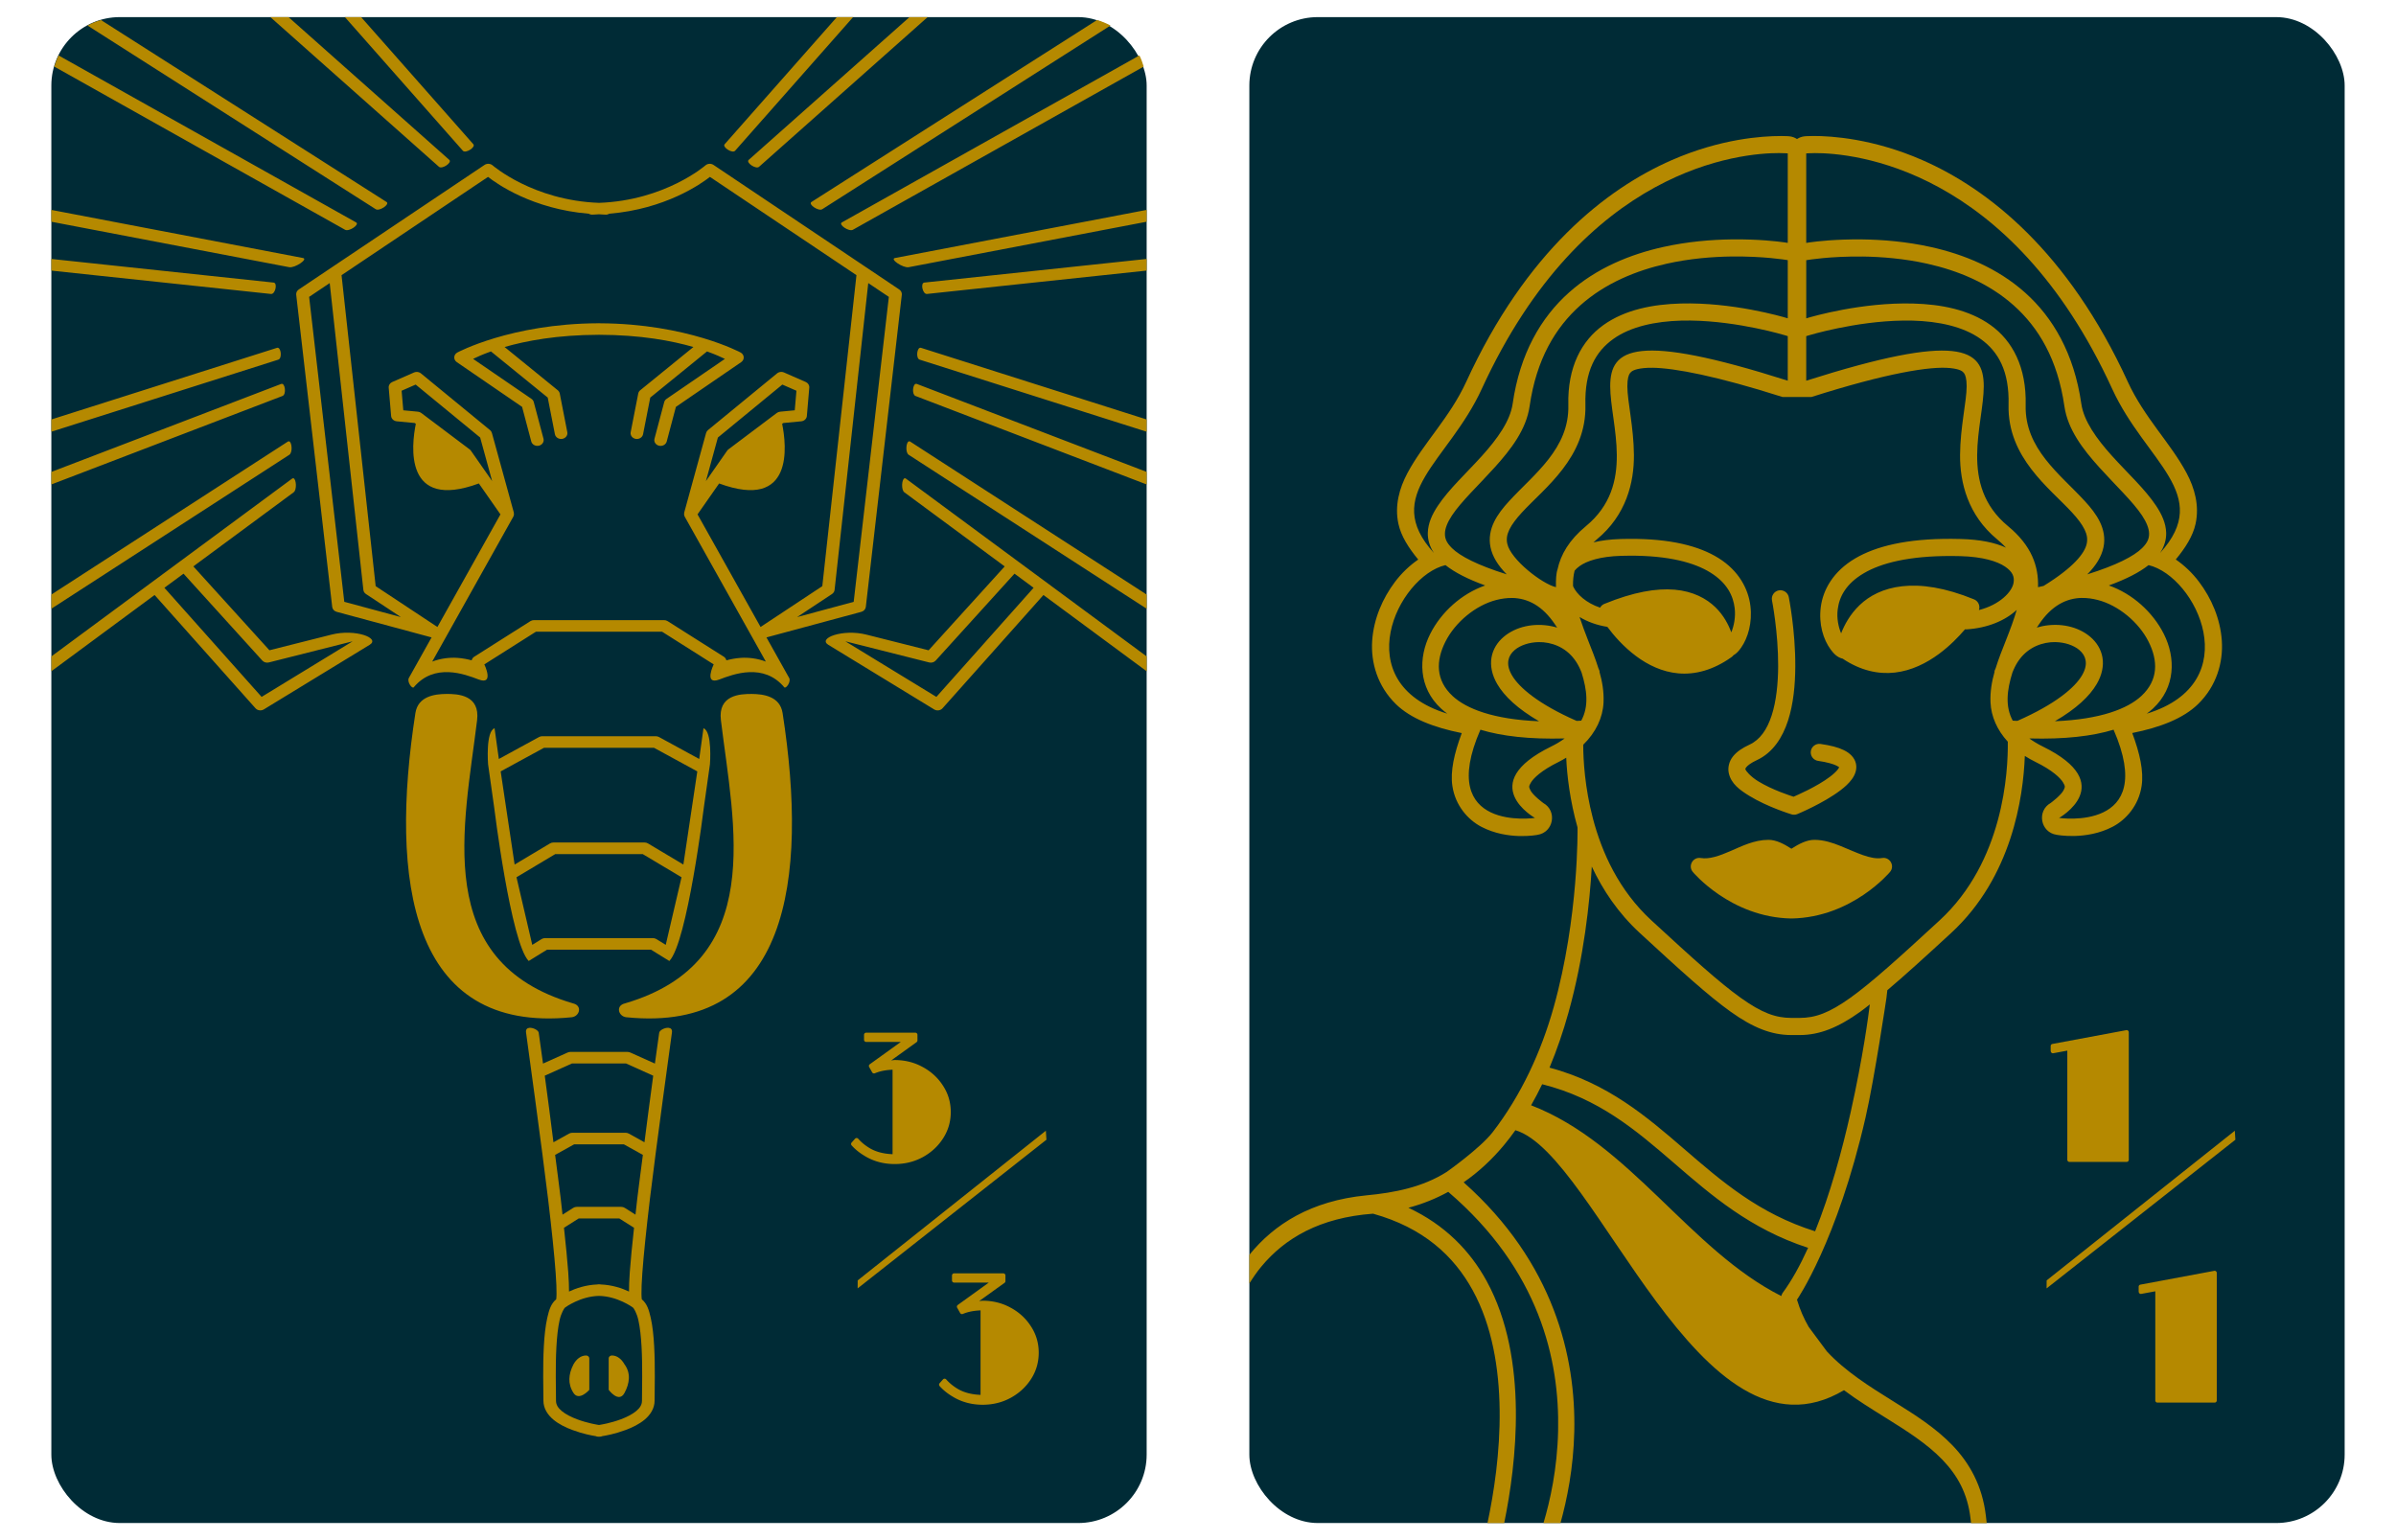 <?xml version="1.0" encoding="UTF-8" standalone="no"?>
<!-- Created with Inkscape (http://www.inkscape.org/) -->

<svg
   width="140mm"
   height="90mm"
   viewBox="0 0 140 90"
   version="1.1"
   id="svg1"
   xml:space="preserve"
   inkscape:version="1.3.1 (91b66b0783, 2023-11-16)"
   sodipodi:docname="generous-gift-token.svg"
   xmlns:inkscape="http://www.inkscape.org/namespaces/inkscape"
   xmlns:sodipodi="http://sodipodi.sourceforge.net/DTD/sodipodi-0.dtd"
   xmlns="http://www.w3.org/2000/svg"
   xmlns:svg="http://www.w3.org/2000/svg"><sodipodi:namedview
     id="namedview1"
     pagecolor="#ffffff"
     bordercolor="#000000"
     borderopacity="0.25"
     inkscape:showpageshadow="2"
     inkscape:pageopacity="0.0"
     inkscape:pagecheckerboard="0"
     inkscape:deskcolor="#d1d1d1"
     inkscape:document-units="mm"
     inkscape:zoom="1.4142136"
     inkscape:cx="53.386562"
     inkscape:cy="166.52365"
     inkscape:window-width="1620"
     inkscape:window-height="1010"
     inkscape:window-x="-6"
     inkscape:window-y="-6"
     inkscape:window-maximized="1"
     inkscape:current-layer="layer1"
     showgrid="false" /><defs
     id="defs1" /><g
     inkscape:label="Layer 1"
     inkscape:groupmode="layer"
     id="layer1"><g
       id="g81"
       inkscape:label="elephant"
       style="display:inline"
       transform="translate(-12.678,-17.9)"><rect
         style="display:inline;fill:#002b36;stroke:none;stroke-width:2;stroke-linecap:round;stroke-linejoin:round;stroke-dashoffset:134.173;paint-order:stroke markers fill"
         id="rect73"
         width="64"
         height="88"
         x="15.678"
         y="18.9"
         rx="4"
         ry="4"
         inkscape:label="full card" /><path
         id="path37"
         style="color:#000000;-inkscape-font-specification:'Goldroom, Normal';display:inline;fill:#b58900;stroke-linecap:square;stroke-linejoin:round;stroke-dashoffset:134.173;-inkscape-stroke:none;paint-order:stroke markers fill"
         d="m 59.207,74.067 a 0.15,0.15 0 0 0 -0.151,0.15 v 0.35 a 0.15,0.15 0 0 0 0.151,0.148 h 2.427 l -2.174,1.564 a 0.15,0.15 0 0 0 -0.043,0.196 l 0.209,0.373 a 0.15,0.15 0 0 0 0.188,0.064 c 0.395,-0.166 0.813,-0.232 1.242,-0.25 v 5.92 c -0.611,-0.025 -1.171,-0.153 -1.658,-0.457 -0.291,-0.181 -0.541,-0.389 -0.748,-0.625 a 0.15,0.15 0 0 0 -0.224,-0.002 l -0.239,0.268 a 0.15,0.15 0 0 0 0.002,0.201 c 0.248,0.274 0.538,0.51 0.871,0.711 0.634,0.397 1.354,0.594 2.147,0.594 0.716,0 1.375,-0.162 1.967,-0.486 a 0.15,0.15 0 0 0 0.002,0 c 0.594,-0.328 1.07,-0.769 1.42,-1.315 0.357,-0.554 0.537,-1.171 0.537,-1.842 0,-0.671 -0.18,-1.287 -0.537,-1.836 -0.35,-0.551 -0.826,-0.992 -1.42,-1.315 h -0.002 c -0.592,-0.329 -1.251,-0.494 -1.967,-0.494 -0.082,0 -0.162,0.019 -0.244,0.024 l 1.773,-1.275 a 0.15,0.15 0 0 0 0.063,-0.123 V 74.217 a 0.15,0.15 0 0 0 -0.15,-0.15 z m 12.588,6.87 -13.183,10.488 -0.004,0.56 13.227,-10.417 z m -6.425,9.993 a 0.15,0.15 0 0 0 -0.151,0.15 v 0.35 a 0.15,0.15 0 0 0 0.151,0.148 h 2.428 l -2.174,1.567 a 0.15,0.15 0 0 0 -0.043,0.193 l 0.209,0.373 a 0.15,0.15 0 0 0 0.188,0.064 c 0.395,-0.166 0.813,-0.232 1.242,-0.25 v 5.92 c -0.611,-0.025 -1.172,-0.153 -1.659,-0.457 -0.291,-0.181 -0.54,-0.389 -0.748,-0.625 a 0.15,0.15 0 0 0 -0.225,0 l -0.239,0.268 a 0.15,0.15 0 0 0 0.003,0.199 c 0.248,0.273 0.538,0.511 0.871,0.711 0.634,0.397 1.353,0.596 2.146,0.596 0.716,0 1.376,-0.164 1.969,-0.488 0.595,-0.328 1.071,-0.768 1.422,-1.315 0.356,-0.553 0.535,-1.172 0.535,-1.842 0,-0.671 -0.18,-1.287 -0.537,-1.836 -0.35,-0.551 -0.826,-0.992 -1.42,-1.315 h -0.002 C 68.746,93.013 68.087,92.848 67.371,92.848 c -0.083,0 -0.164,0.018 -0.246,0.023 l 1.776,-1.275 a 0.15,0.15 0 0 0 0.063,-0.121 v -0.395 a 0.15,0.15 0 0 0 -0.149,-0.15 z"
         inkscape:label="3/3"
         transform="matrix(0.834,0,0,0.834,13.911,16.474)" /><path
         id="path72"
         style="display:inline;fill:#b58900;stroke-width:0.353;stroke-linecap:round;stroke-linejoin:round;stroke-dashoffset:134.173;paint-order:stroke markers fill"
         inkscape:label="art"
         d="m 28.476,18.9 9.852,8.748 c 0.179,0.159 0.783,-0.246 0.604,-0.405 L 29.536,18.9 Z m 4.355,0 6.895,7.811 c 0.155,0.176 0.764,-0.208 0.609,-0.384 l -6.555,-7.426 z m 28.745,0 -6.555,7.426 c -0.156,0.176 0.453,0.561 0.609,0.384 L 62.525,18.9 Z m 4.244,0 -9.396,8.344 c -0.179,0.159 0.424,0.564 0.604,0.405 L 66.88,18.9 Z m -47.242,0.171 c -0.277,0.079 -0.54,0.187 -0.789,0.32 l 16.844,10.734 c 0.214,0.136 0.843,-0.287 0.63,-0.423 z m 58.2,0 -16.686,10.632 c -0.214,0.136 0.417,0.559 0.63,0.423 L 77.566,19.391 C 77.317,19.257 77.055,19.15 76.778,19.071 Z M 16.1,21.139 c -0.102,0.208 -0.183,0.426 -0.249,0.653 l 16.991,9.535 c 0.226,0.127 0.869,-0.304 0.643,-0.431 z m 63.155,0 -17.385,9.757 c -0.226,0.127 0.416,0.559 0.643,0.431 L 79.504,21.792 c -0.065,-0.227 -0.146,-0.445 -0.249,-0.653 z m -38.024,6.334 c -0.086,-0.005 -0.172,0.017 -0.241,0.064 l -10.855,7.28 c -0.106,0.071 -0.163,0.189 -0.149,0.309 l 2.103,18.239 c 0.015,0.136 0.119,0.251 0.263,0.289 l 5.543,1.494 -1.334,2.383 c -0.102,0.231 0.201,0.64 0.294,0.53 1.206,-1.436 2.968,-0.769 3.786,-0.456 0.94,0.359 0.337,-0.881 0.337,-0.881 l 3.016,-1.91 h 3.642 0.086 3.642 l 3.016,1.91 c 0,0 -0.603,1.24 0.337,0.881 0.818,-0.312 2.58,-0.98 3.786,0.456 0.092,0.11 0.396,-0.299 0.294,-0.53 l -1.334,-2.383 5.543,-1.494 c 0.143,-0.039 0.247,-0.153 0.263,-0.289 l 2.103,-18.239 c 0.014,-0.12 -0.043,-0.237 -0.149,-0.309 l -10.855,-7.28 c -0.07,-0.047 -0.155,-0.069 -0.241,-0.064 -0.086,0.005 -0.168,0.038 -0.23,0.092 0,0 -2.35,2.049 -6.216,2.189 -3.866,-0.14 -6.217,-2.189 -6.217,-2.189 -0.062,-0.055 -0.144,-0.087 -0.23,-0.092 z m -0.037,0.764 c 0.519,0.408 2.608,1.882 5.881,2.151 0.056,0.032 0.12,0.056 0.191,0.056 0.144,0 0.271,-0.018 0.411,-0.023 0.14,0.005 0.268,0.023 0.411,0.023 0.071,3e-5 0.134,-0.024 0.191,-0.056 3.273,-0.269 5.361,-1.743 5.88,-2.151 l 8.562,5.742 -1.995,18.173 -3.608,2.386 -3.683,-6.58 1.262,-1.806 c 4.402,1.619 3.934,-2.248 3.683,-3.484 l 0.064,-0.048 1.05,-0.1 c 0.177,-0.017 0.315,-0.147 0.329,-0.31 l 0.141,-1.656 C 59.978,40.414 59.896,40.283 59.758,40.222 L 58.486,39.665 c -0.044,-0.019 -0.091,-0.03 -0.139,-0.032 -0.097,-0.005 -0.193,0.026 -0.265,0.086 l -4.036,3.313 c -0.055,0.045 -0.093,0.105 -0.111,0.17 l -1.279,4.652 c 3.68e-4,0.005 0.001,0.011 0.002,0.017 -0.015,0.068 -0.011,0.14 0.023,0.207 0.001,0.004 0.003,0.007 0.004,0.011 4.04e-4,7.46e-4 1.48e-4,0.001 5.17e-4,0.002 l 4.74,8.469 c -0.51,-0.19 -1.019,-0.245 -1.456,-0.217 -0.324,0.021 -0.614,0.081 -0.849,0.145 -0.017,-0.081 -0.066,-0.153 -0.137,-0.203 l -3.297,-2.088 c -0.061,-0.039 -0.134,-0.059 -0.208,-0.059 h -3.757 -0.086 -3.756 c -0.074,-1.4e-5 -0.147,0.021 -0.209,0.059 l -3.296,2.088 c -0.071,0.05 -0.12,0.122 -0.137,0.203 -0.235,-0.064 -0.524,-0.124 -0.849,-0.145 -0.437,-0.028 -0.946,0.027 -1.456,0.217 l 4.739,-8.469 c 3.68e-4,-7.46e-4 6.85e-4,-0.001 10e-4,-0.002 0.002,-0.004 0.002,-0.008 0.004,-0.012 0.034,-0.067 0.038,-0.139 0.023,-0.207 7.37e-4,-0.005 0.002,-0.011 0.002,-0.017 L 41.421,43.203 c -0.018,-0.066 -0.056,-0.125 -0.111,-0.17 l -4.036,-3.313 c -0.073,-0.06 -0.168,-0.09 -0.265,-0.086 -0.048,0.002 -0.095,0.013 -0.139,0.032 l -1.272,0.557 c -0.138,0.06 -0.22,0.192 -0.208,0.331 l 0.141,1.656 c 0.014,0.163 0.153,0.293 0.33,0.31 l 1.05,0.1 0.063,0.048 c -0.251,1.236 -0.719,5.103 3.683,3.484 l 1.262,1.807 -3.683,6.58 -3.608,-2.386 -1.994,-18.173 z m -25.517,1.929 v 0.691 l 13.902,2.657 c 0.324,0.062 1.126,-0.475 0.802,-0.537 z m 64,0 -14.704,2.811 c -0.324,0.062 0.478,0.599 0.802,0.537 l 13.902,-2.657 z m -64,2.866 v 0.681 l 12.836,1.365 c 0.25,0.027 0.398,-0.639 0.153,-0.665 z m 64,0 -12.989,1.38 c -0.246,0.026 -0.096,0.692 0.154,0.665 l 12.835,-1.365 z m -47.734,1.41 1.967,17.93 c 0.011,0.096 0.065,0.184 0.151,0.24 L 36.101,53.959 32.795,53.068 30.741,35.248 Z m 31.468,0 1.203,0.807 -2.054,17.82 -3.306,0.891 2.039,-1.348 c 0.085,-0.057 0.14,-0.144 0.151,-0.24 z M 47.635,36.787 c -0.008,-3e-6 -0.015,0.004 -0.023,0.004 -5.094,0.025 -8.211,1.708 -8.211,1.708 -0.226,0.123 -0.243,0.417 -0.032,0.562 l 3.815,2.615 0.536,2.021 c 0.048,0.182 0.247,0.292 0.445,0.248 0.197,-0.044 0.318,-0.227 0.27,-0.408 l -0.568,-2.14 c -0.02,-0.076 -0.068,-0.144 -0.137,-0.191 l -3.409,-2.335 c 0.193,-0.094 0.542,-0.255 1.044,-0.435 l 3.317,2.696 0.42,2.141 c 0.036,0.184 0.227,0.306 0.427,0.273 0.201,-0.033 0.333,-0.209 0.297,-0.393 L 45.385,40.896 c -0.015,-0.075 -0.057,-0.142 -0.118,-0.193 L 42.162,38.178 c 1.243,-0.36 3.071,-0.709 5.516,-0.714 2.446,0.004 4.273,0.353 5.516,0.714 l -3.105,2.525 c -0.062,0.05 -0.104,0.118 -0.118,0.193 l -0.442,2.258 c -0.036,0.184 0.097,0.36 0.297,0.393 0.2,0.033 0.391,-0.09 0.427,-0.273 l 0.42,-2.141 3.317,-2.696 c 0.501,0.18 0.851,0.341 1.044,0.435 l -3.408,2.336 c -0.069,0.047 -0.118,0.114 -0.138,0.191 l -0.568,2.14 c -0.048,0.181 0.073,0.364 0.27,0.408 0.198,0.044 0.397,-0.067 0.445,-0.248 l 0.536,-2.022 3.815,-2.615 c 0.211,-0.144 0.194,-0.439 -0.032,-0.562 0,0 -3.117,-1.683 -8.211,-1.708 -0.008,-4.95e-4 -0.015,-0.004 -0.023,-0.004 -0.015,0 -0.027,0.002 -0.042,0.002 -0.015,-2.9e-5 -0.028,-0.002 -0.043,-0.002 z m -18.772,1.439 -13.185,4.186 v 0.716 l 13.264,-4.212 c 0.238,-0.076 0.159,-0.765 -0.08,-0.69 z m 37.63,0 c -0.238,-0.076 -0.318,0.614 -0.08,0.69 l 13.264,4.212 v -0.716 z m -37.387,2.11 -13.428,5.141 v 0.733 l 13.509,-5.172 c 0.236,-0.091 0.155,-0.792 -0.081,-0.702 z m 37.063,0 c -0.171,0.075 -0.206,0.623 5.17e-4,0.702 l 13.509,5.172 V 45.477 L 66.25,40.336 c -0.03,-0.011 -0.057,-0.011 -0.082,0 z m -29.203,0.037 3.769,3.095 0.699,2.544 -1.24,-1.775 c -0.021,-0.03 -0.047,-0.056 -0.077,-0.079 l -2.825,-2.126 c -0.056,-0.042 -0.124,-0.068 -0.195,-0.075 l -0.854,-0.081 -0.098,-1.143 z m 21.425,0 0.823,0.36 -0.098,1.143 -0.854,0.081 c -0.072,0.007 -0.14,0.033 -0.195,0.075 l -2.825,2.126 c -0.03,0.022 -0.055,0.049 -0.076,0.079 l -1.241,1.776 0.699,-2.545 z m -28.817,3.318 c -0.024,-0.007 -0.05,-0.003 -0.079,0.015 L 15.678,52.644 V 53.472 l 13.905,-8.996 c 0.201,-0.13 0.158,-0.735 -0.01,-0.785 z m 36.209,0 c -0.168,0.05 -0.211,0.655 -0.01,0.785 L 79.678,53.472 V 52.644 L 65.862,43.706 c -0.029,-0.019 -0.055,-0.023 -0.079,-0.015 z m -35.96,2.158 c -0.024,-0.006 -0.05,-3.21e-4 -0.078,0.021 L 15.678,56.259 v 0.867 l 6.033,-4.456 5.895,6.618 c 0.12,0.135 0.331,0.163 0.489,0.067 l 6.183,-3.775 c 0.642,-0.392 -0.846,-0.944 -2.219,-0.598 l -3.638,0.917 -4.446,-4.902 5.862,-4.329 c 0.199,-0.147 0.153,-0.778 -0.014,-0.821 z m 35.711,0 c -0.167,0.043 -0.212,0.674 -0.013,0.821 l 5.862,4.329 -4.446,4.902 -3.638,-0.917 c -1.373,-0.346 -2.861,0.207 -2.219,0.598 l 6.183,3.775 c 0.158,0.096 0.369,0.067 0.489,-0.068 l 5.895,-6.618 6.032,4.456 V 56.259 L 65.611,45.869 c -0.028,-0.021 -0.054,-0.027 -0.078,-0.021 z m -42.133,5.574 4.604,5.078 c 0.092,0.102 0.242,0.145 0.381,0.11 l 4.897,-1.235 -5.319,3.248 -5.68,-6.376 z m 48.555,0 1.116,0.825 -5.68,6.376 -5.319,-3.248 4.897,1.235 c 0.139,0.035 0.288,-0.008 0.381,-0.11 z m -33.217,7.029 c -0.66,0.006 -1.636,0.132 -1.789,1.118 -1.511,9.747 -0.323,18.733 9.131,17.774 0.462,-0.047 0.642,-0.675 0.085,-0.809 C 37.861,74.103 39.805,66.167 40.555,59.985 40.733,58.515 39.447,58.444 38.739,58.451 Z m 17.878,0 c -0.708,-0.007 -1.995,0.064 -1.816,1.534 0.75,6.181 2.695,14.117 -5.611,16.549 -0.557,0.133 -0.378,0.762 0.085,0.809 9.454,0.958 10.642,-8.027 9.131,-17.774 -0.153,-0.987 -1.128,-1.112 -1.789,-1.118 z M 41.576,60.456 c -0.531,0.183 -0.379,2.102 -0.379,2.102 0,0 0.268,1.888 0.353,2.503 0,0 0.973,7.917 2.02,8.996 l 1.071,-0.661 h 2.261 1.554 2.261 l 1.071,0.661 c 1.046,-1.079 2.02,-8.996 2.02,-8.996 0.085,-0.615 0.353,-2.503 0.353,-2.503 0,0 0.151,-1.919 -0.379,-2.102 l -0.248,1.796 -1.278,-0.698 -1.071,-0.584 c -0.057,-0.031 -0.122,-0.048 -0.189,-0.048 h -3.273 -0.086 -3.273 c -0.066,-1.9e-5 -0.132,0.016 -0.189,0.048 l -1.071,0.584 -1.278,0.698 z m 2.888,1.142 h 3.171 0.086 3.171 l 1.265,0.69 1.265,0.69 c -0.071,0.47 -0.16,1.069 -0.235,1.57 -0.186,1.236 -0.369,2.454 -0.579,3.873 l -2.067,-1.234 c -0.06,-0.036 -0.13,-0.055 -0.201,-0.055 h -2.619 -0.086 -2.619 c -0.071,-4.1e-5 -0.141,0.019 -0.201,0.055 l -2.067,1.234 C 42.538,67.002 42.354,65.785 42.168,64.549 42.093,64.047 42.004,63.449 41.933,62.978 l 1.265,-0.69 z m 0.66,6.211 h 2.511 0.086 2.511 l 2.268,1.354 -0.922,3.952 -0.545,-0.338 c -0.061,-0.037 -0.132,-0.058 -0.205,-0.058 h -2.373 -1.554 -2.373 c -0.073,8.5e-5 -0.145,0.02 -0.205,0.058 l -0.545,0.338 -0.921,-3.952 z m -1.516,10.153 c -0.127,0.014 -0.218,0.09 -0.193,0.27 0,0 0.966,7.016 1.29,9.749 0.21,1.767 0.365,3.252 0.441,4.305 0.038,0.526 0.055,0.946 0.051,1.23 -0.002,0.142 -0.01,0.252 -0.02,0.311 -0.306,0.251 -0.418,0.628 -0.519,1.071 -0.11,0.486 -0.17,1.068 -0.203,1.672 -0.066,1.209 -0.025,2.511 -0.025,3.181 0,0.452 0.252,0.83 0.577,1.102 0.324,0.272 0.724,0.464 1.114,0.609 0.631,0.235 1.147,0.326 1.362,0.36 0.054,0.024 0.113,0.037 0.176,0.033 1.02e-4,10e-6 0.008,0.002 0.008,0.002 0.004,5.6e-4 0.008,-7.6e-4 0.012,-5.1e-4 0.004,-4.5e-4 0.007,7.6e-4 0.011,5.1e-4 0,0 0.008,-0.002 0.008,-0.002 0.063,0.004 0.122,-0.01 0.176,-0.033 0.215,-0.035 0.73,-0.125 1.361,-0.36 0.39,-0.145 0.791,-0.337 1.115,-0.609 0.324,-0.272 0.576,-0.65 0.576,-1.102 0,-0.67 0.041,-1.972 -0.025,-3.181 -0.033,-0.605 -0.092,-1.187 -0.203,-1.672 -0.101,-0.444 -0.213,-0.82 -0.519,-1.071 -0.01,-0.059 -0.017,-0.169 -0.02,-0.311 -0.004,-0.284 0.013,-0.703 0.051,-1.23 0.076,-1.053 0.231,-2.538 0.44,-4.305 0.324,-2.734 1.29,-9.749 1.29,-9.749 0.025,-0.18 -0.067,-0.256 -0.193,-0.27 -0.211,-0.023 -0.52,0.131 -0.551,0.28 0,0 -0.17,1.213 -0.252,1.809 l -1.438,-0.646 c -0.05,-0.023 -0.106,-0.035 -0.162,-0.035 h -1.626 -0.085 -1.626 c -0.056,2.1e-4 -0.111,0.012 -0.162,0.035 l -1.438,0.646 c -0.082,-0.596 -0.252,-1.809 -0.252,-1.809 -0.03,-0.148 -0.339,-0.302 -0.55,-0.28 z m 2.488,2.084 h 1.539 0.086 1.539 l 1.586,0.714 c -0.19,1.393 -0.347,2.621 -0.511,3.89 l -0.913,-0.507 c -0.058,-0.032 -0.123,-0.049 -0.191,-0.049 h -1.512 -0.086 -1.512 c -0.067,-2.9e-5 -0.133,0.017 -0.191,0.049 l -0.913,0.507 C 44.856,83.38 44.7,82.152 44.509,80.759 Z m 0.13,4.724 h 1.409 0.086 1.409 l 1.112,0.618 c -0.105,0.83 -0.235,1.778 -0.323,2.52 -0.042,0.354 -0.071,0.641 -0.109,0.972 L 49.186,88.484 c -0.061,-0.039 -0.135,-0.06 -0.209,-0.06 h -1.256 -0.086 -1.256 c -0.075,8.8e-5 -0.148,0.021 -0.209,0.06 l -0.624,0.395 c -0.038,-0.331 -0.066,-0.617 -0.109,-0.972 -0.088,-0.742 -0.218,-1.69 -0.323,-2.52 z m 0.268,4.331 h 1.141 0.086 1.142 l 0.862,0.546 c -0.108,0.997 -0.2,1.907 -0.249,2.595 -0.034,0.472 -0.045,0.828 -0.045,1.131 -0.414,-0.196 -0.995,-0.389 -1.657,-0.414 -0.018,-0.002 -0.033,-0.009 -0.052,-0.009 -0.015,0 -0.028,0.003 -0.043,0.003 -0.015,-1.78e-4 -0.029,-0.003 -0.043,-0.003 -0.018,0 -0.034,0.007 -0.052,0.009 -0.663,0.025 -1.242,0.218 -1.657,0.414 -7.36e-4,-0.303 -0.012,-0.659 -0.046,-1.131 -0.049,-0.688 -0.141,-1.598 -0.249,-2.595 z m 1.184,4.527 c 1.078,0.017 1.963,0.666 1.963,0.666 0.004,0.002 0.008,0.004 0.012,0.007 0.004,0.002 0.004,0.004 0.008,0.007 0.044,0.029 0.219,0.304 0.316,0.729 0.097,0.425 0.155,0.983 0.188,1.568 0.064,1.171 0.024,2.452 0.024,3.147 0,0.231 -0.112,0.415 -0.336,0.603 -0.224,0.188 -0.554,0.355 -0.895,0.482 -0.604,0.225 -1.149,0.313 -1.281,0.334 -0.132,-0.021 -0.676,-0.109 -1.281,-0.334 -0.341,-0.127 -0.671,-0.294 -0.895,-0.482 -0.224,-0.188 -0.336,-0.373 -0.336,-0.603 0,-0.695 -0.041,-1.976 0.024,-3.147 0.032,-0.585 0.091,-1.143 0.188,-1.568 0.097,-0.425 0.273,-0.7 0.317,-0.729 0.004,-0.003 0.003,-0.004 0.007,-0.007 0.004,-0.002 0.009,-0.004 0.013,-0.007 0,0 0.885,-0.648 1.963,-0.666 z m -0.751,3.482 c -0.321,0 -0.575,0.223 -0.739,0.516 -0.295,0.568 -0.347,1.141 0,1.674 0.326,0.5 0.923,-0.182 0.923,-0.182 v -1.838 c 3.2e-5,-0.093 -0.082,-0.17 -0.184,-0.169 z m 1.501,0 c -0.102,-3.1e-5 -0.184,0.076 -0.184,0.169 v 1.838 c 0,0 0.587,0.803 0.923,0.182 0.305,-0.563 0.379,-1.164 0,-1.674 -0.165,-0.293 -0.418,-0.516 -0.739,-0.516 z"
         sodipodi:nodetypes="ccccccccccccccccccccccccccccccccccccccccsccccccccsccccccsscccccccscccsscccccccccccccccccccccccccccccsccccccccccscccccccccccccccccccccccccccccccccccccccccccccccccccccccccccccccccccccccccccccccccccccccccccccccscccccccsccccccccccsccccccccccccccccccccccccccccccccccsccccssscccccccccccssscccccccccccssccccccccccccccssscssscsccsccccccccccccccccccccccccccccccscccccccccccccccccccccccccccccssccssssscscccccssssscccsccccccccccccccccccccccccccccccccccscccccccccccccccccccscscccccccccscscscscscscccccccsccccccscc" /></g><g
       id="g83"
       inkscape:label="human"
       style="display:inline"
       transform="translate(57.322,-17.9)"><rect
         style="display:inline;fill:#002b36;stroke:none;stroke-width:2;stroke-linecap:round;stroke-linejoin:round;stroke-dashoffset:134.173;paint-order:stroke markers fill"
         id="rect81"
         width="64"
         height="88"
         x="15.678"
         y="18.9"
         rx="4"
         ry="4"
         inkscape:label="full card" /><path
         id="path39"
         style="color:#000000;-inkscape-font-specification:'Goldroom, Normal';display:inline;fill:#b58900;stroke-linecap:square;stroke-linejoin:round;stroke-dashoffset:134.173;-inkscape-stroke:none;paint-order:stroke markers fill"
         d="m 64.19,73.891 -5.174,0.966 a 0.15,0.15 0 0 0 -0.121,0.147 v 0.32 a 0.15,0.15 0 0 0 0.002,0.029 l 0.008,0.037 a 0.15,0.15 0 0 0 0.174,0.117 l 0.982,-0.182 v 7.648 a 0.15,0.15 0 0 0 0.151,0.149 H 64.219 a 0.15,0.15 0 0 0 0.149,-0.149 v -8.937 a 0.15,0.15 0 0 0 -0.178,-0.146 z m 7.606,7.046 -13.183,10.488 -0.004,0.56 13.227,-10.417 z m -1.44,9.817 -5.176,0.967 a 0.15,0.15 0 0 0 -0.121,0.146 v 0.32 a 0.15,0.15 0 0 0 0.002,0.029 l 0.007,0.037 a 0.15,0.15 0 0 0 0.174,0.117 l 0.983,-0.182 v 7.649 a 0.15,0.15 0 0 0 0.151,0.15 h 4.008 a 0.15,0.15 0 0 0 0.148,-0.15 v -8.938 a 0.15,0.15 0 0 0 -0.176,-0.146 z"
         inkscape:label="1/1"
         transform="matrix(0.834,0,0,0.834,13.382,16.474)" /><path
         id="path109"
         style="color:#000000;fill:#b58900;stroke-width:1;stroke-linecap:square;stroke-linejoin:round;stroke-dasharray:none;stroke-dashoffset:134.173;-inkscape-stroke:none;paint-order:stroke markers fill"
         inkscape:label="art"
         d="m 46.7,25.851 c -1.038,-0.002 -3.474,0.151 -6.345,1.408 -3.828,1.676 -8.507,5.329 -12.005,12.954 -0.956,2.083 -2.507,3.589 -3.435,5.334 -0.464,0.873 -0.759,1.891 -0.526,2.966 0.154,0.711 0.59,1.397 1.156,2.085 -0.506,0.352 -0.967,0.788 -1.358,1.306 -0.723,0.96 -1.242,2.154 -1.331,3.431 -0.089,1.277 0.312,2.665 1.389,3.715 0.857,0.835 2.203,1.361 3.845,1.689 -0.441,1.183 -0.678,2.232 -0.548,3.093 0.172,1.142 0.908,1.971 1.687,2.38 1.557,0.817 3.283,0.474 3.283,0.474 0.942,-0.141 1.172,-1.394 0.342,-1.861 0,0 -0.64,-0.468 -0.769,-0.778 -0.065,-0.155 -0.096,-0.183 0.052,-0.427 0.147,-0.244 0.598,-0.697 1.615,-1.196 0.157,-0.077 0.299,-0.162 0.442,-0.247 0.045,1.051 0.218,2.507 0.659,4.073 l 10e-4,0.045 c 0,0 0.085,5.186 -1.392,10.457 -0.738,2.635 -1.909,5.152 -3.558,7.298 -0.723,0.941 -2.69,2.33 -2.69,2.33 -1.419,0.901 -3.06,1.218 -4.704,1.373 -3.217,0.315 -5.378,1.677 -6.831,3.474 v 1.675 c 0.213,-0.343 0.441,-0.676 0.7,-0.988 1.374,-1.657 3.419,-2.863 6.528,-3.09 2.925,0.815 4.718,2.456 5.828,4.488 1.128,2.062 1.539,4.557 1.568,6.979 0.031,2.498 -0.341,4.871 -0.71,6.613 h 0.976 c 0.364,-1.778 0.712,-4.142 0.682,-6.628 -0.031,-2.545 -0.457,-5.228 -1.706,-7.514 -0.972,-1.777 -2.453,-3.294 -4.573,-4.284 0.836,-0.223 1.612,-0.537 2.327,-0.931 5.318,4.554 6.514,9.797 6.42,13.975 -0.05,2.214 -0.466,4.075 -0.855,5.382 h 0.993 c 0.381,-1.366 0.759,-3.217 0.807,-5.355 0.098,-4.345 -1.19,-9.868 -6.465,-14.558 0.876,-0.605 1.653,-1.334 2.337,-2.15 0.241,-0.288 0.469,-0.588 0.688,-0.895 4.765,1.416 10.777,20.208 19.198,15.192 0.808,0.603 1.658,1.126 2.477,1.636 1.226,0.763 2.392,1.509 3.271,2.423 0.879,0.913 1.474,1.96 1.647,3.439 l 0.032,0.27 h 0.915 l -0.05,-0.427 c -0.207,-1.768 -0.965,-3.093 -1.957,-4.123 -0.992,-1.031 -2.217,-1.799 -3.446,-2.564 -1.411,-0.878 -2.8,-1.751 -3.887,-2.92 L 48.36,95.438 c -0.277,-0.48 -0.509,-1.004 -0.683,-1.589 0,0 2.349,-3.395 4.01,-10.664 0.525,-2.297 1.216,-6.962 1.216,-6.962 l 0.053,-0.459 c 1.018,-0.861 2.206,-1.94 3.731,-3.346 3.551,-3.274 4.213,-7.933 4.303,-10.345 0.192,0.123 0.396,0.24 0.615,0.347 1.017,0.499 1.467,0.952 1.615,1.196 0.147,0.244 0.117,0.272 0.052,0.427 -0.13,0.31 -0.769,0.778 -0.769,0.778 -0.83,0.467 -0.6,1.72 0.342,1.861 0,0 1.727,0.343 3.284,-0.474 0.778,-0.409 1.515,-1.238 1.686,-2.38 0.129,-0.861 -0.107,-1.91 -0.548,-3.093 1.642,-0.328 2.987,-0.854 3.844,-1.689 1.078,-1.05 1.478,-2.438 1.389,-3.715 -0.089,-1.277 -0.607,-2.471 -1.331,-3.431 -0.39,-0.518 -0.851,-0.954 -1.358,-1.306 0.566,-0.687 1.002,-1.374 1.156,-2.085 0.233,-1.075 -0.061,-2.093 -0.526,-2.966 -0.928,-1.745 -2.48,-3.251 -3.435,-5.334 -3.499,-7.625 -8.177,-11.279 -12.005,-12.954 -2.871,-1.257 -5.307,-1.41 -6.345,-1.408 -0.346,6.96e-4 -0.537,0.019 -0.537,0.019 -0.157,0.017 -0.308,0.071 -0.441,0.158 -0.132,-0.087 -0.283,-0.141 -0.44,-0.158 0,0 -0.191,-0.018 -0.537,-0.019 z m -0.05,0.995 c 0.316,9.58e-4 0.488,0.018 0.488,0.018 v 5.229 c -0.113,-0.019 -0.902,-0.147 -2.174,-0.192 -0.342,-0.012 -0.713,-0.018 -1.107,-0.012 -1.184,0.016 -2.578,0.128 -4.005,0.446 -1.903,0.424 -3.884,1.218 -5.505,2.666 -1.621,1.448 -2.86,3.553 -3.283,6.493 -0.145,1.005 -0.885,2.038 -1.787,3.039 -0.902,1.001 -1.939,1.949 -2.59,2.932 -0.325,0.491 -0.565,1.006 -0.581,1.568 -0.012,0.403 0.111,0.81 0.358,1.183 -3.122,-3.439 0.833,-5.314 2.794,-9.588 5.966,-13.004 15.182,-13.79 17.392,-13.783 z m 2.055,0 c 2.211,-0.007 11.426,0.779 17.392,13.783 1.961,4.273 5.916,6.148 2.794,9.588 0.247,-0.374 0.37,-0.781 0.358,-1.183 -0.016,-0.562 -0.256,-1.076 -0.581,-1.568 -0.651,-0.983 -1.688,-1.931 -2.59,-2.932 -0.902,-1.001 -1.642,-2.034 -1.787,-3.039 -0.423,-2.94 -1.662,-5.046 -3.283,-6.493 -1.621,-1.448 -3.601,-2.242 -5.504,-2.666 -1.427,-0.318 -2.821,-0.43 -4.005,-0.446 -0.395,-0.005 -0.766,3.41e-4 -1.108,0.012 -1.272,0.045 -2.061,0.173 -2.174,0.192 v -5.229 c 0,0 0.173,-0.017 0.488,-0.018 z m -4.855,6.044 c 1.872,-0.026 3.203,0.199 3.203,0.199 l 0.085,0.014 v 3.397 c -0.387,-0.116 -3.251,-0.945 -6.253,-0.864 -1.61,0.044 -3.251,0.351 -4.522,1.261 -1.271,0.911 -2.101,2.452 -2.046,4.679 0.063,2.541 -2.013,4.032 -3.449,5.596 -0.359,0.391 -0.678,0.788 -0.892,1.232 -0.215,0.445 -0.316,0.955 -0.206,1.476 0.114,0.537 0.422,1.052 0.947,1.582 -1.708,-0.534 -2.729,-1.066 -3.201,-1.533 -0.334,-0.33 -0.418,-0.582 -0.409,-0.868 0.008,-0.285 0.145,-0.639 0.414,-1.045 0.537,-0.811 1.558,-1.767 2.501,-2.813 0.943,-1.046 1.837,-2.203 2.033,-3.568 0.394,-2.737 1.507,-4.593 2.961,-5.891 1.454,-1.298 3.267,-2.037 5.054,-2.436 1.341,-0.299 2.659,-0.405 3.782,-0.42 z m 7.655,0 c 1.123,0.016 2.441,0.121 3.782,0.42 1.788,0.399 3.601,1.137 5.054,2.436 1.454,1.298 2.567,3.154 2.961,5.891 0.196,1.365 1.09,2.521 2.033,3.568 0.943,1.046 1.963,2.002 2.501,2.813 0.269,0.406 0.406,0.76 0.414,1.045 0.008,0.285 -0.075,0.538 -0.409,0.868 -0.473,0.467 -1.493,0.999 -3.201,1.532 0.525,-0.53 0.832,-1.044 0.946,-1.581 0.111,-0.522 0.009,-1.032 -0.206,-1.476 -0.215,-0.445 -0.533,-0.842 -0.892,-1.232 -1.436,-1.564 -3.512,-3.054 -3.449,-5.596 0.055,-2.227 -0.775,-3.769 -2.046,-4.679 -1.271,-0.911 -2.912,-1.218 -4.522,-1.261 -3.002,-0.081 -5.866,0.748 -6.253,0.865 v -3.397 l 0.085,-0.014 c 0,0 1.332,-0.225 3.203,-0.199 z m -10.031,3.742 c 2.806,0.037 5.517,0.865 5.517,0.865 l 0.147,0.045 v 2.604 c -17.774,-5.649 -5.958,3.682 -11.793,8.5 -0.986,0.814 -1.473,1.664 -1.659,2.527 -0.084,0.238 -0.099,0.598 -0.092,1.039 -0.8,-0.183 -2.648,-1.614 -2.845,-2.54 -0.06,-0.285 -0.018,-0.534 0.127,-0.834 0.145,-0.3 0.4,-0.632 0.727,-0.989 1.31,-1.426 3.789,-3.209 3.712,-6.298 -0.049,-1.981 0.608,-3.111 1.628,-3.842 1.02,-0.731 2.471,-1.033 3.968,-1.074 0.187,-0.005 0.375,-0.006 0.562,-0.004 z m 12.408,0 c 0.187,-0.003 0.375,-0.001 0.562,0.004 1.497,0.04 2.948,0.343 3.968,1.074 1.02,0.731 1.677,1.861 1.628,3.842 -0.076,3.089 2.403,4.872 3.712,6.298 0.327,0.356 0.582,0.689 0.727,0.989 0.145,0.3 0.188,0.549 0.128,0.834 -0.119,0.562 -0.778,1.391 -2.518,2.465 l -0.328,0.075 c 0.043,-1.218 -0.372,-2.427 -1.751,-3.566 C 54.175,43.829 65.991,34.498 48.217,40.147 V 37.543 l 0.147,-0.045 c 0,0 2.712,-0.828 5.517,-0.865 z M 39.222,39.39 c 1.323,0.017 3.767,0.487 7.615,1.71 h 1.682 c 4.398,-1.398 6.962,-1.812 8.114,-1.691 0.576,0.06 0.723,0.191 0.801,0.29 0.078,0.1 0.157,0.324 0.157,0.769 -0.001,0.891 -0.374,2.384 -0.385,4.015 -0.011,1.63 0.459,3.523 2.167,4.934 0.202,0.167 0.368,0.328 0.518,0.486 -0.657,-0.3 -1.523,-0.476 -2.641,-0.506 -0.183,-0.005 -0.361,-0.008 -0.536,-0.009 -2.627,-0.014 -4.421,0.43 -5.632,1.141 -1.291,0.758 -1.887,1.844 -2.015,2.847 -0.129,1.003 0.152,1.901 0.575,2.474 0.18,0.244 0.388,0.469 0.707,0.541 1.042,0.701 2.093,0.92 3.042,0.812 0.992,-0.113 1.862,-0.56 2.577,-1.087 0.626,-0.462 1.144,-0.993 1.528,-1.443 0.028,0.004 0.056,0.006 0.084,0.005 1.216,-0.075 2.257,-0.505 2.936,-1.139 -0.162,0.562 -0.382,1.151 -0.621,1.756 -0.213,0.542 -0.438,1.095 -0.613,1.664 l -0.073,0.169 0.018,0.008 c -0.166,0.584 -0.272,1.187 -0.242,1.822 0.038,0.801 0.378,1.597 1.01,2.285 0.021,1.778 -0.249,6.996 -3.985,10.441 -2.381,2.195 -3.988,3.647 -5.218,4.525 -1.23,0.878 -2.037,1.174 -2.964,1.174 h -0.476 c -0.926,0 -1.733,-0.296 -2.963,-1.174 -1.23,-0.878 -2.837,-2.33 -5.218,-4.525 -1.909,-1.76 -2.899,-3.976 -3.421,-5.968 v -5.16e-4 c -0.467,-1.781 -0.562,-3.384 -0.563,-4.296 0.745,-0.727 1.144,-1.591 1.186,-2.461 0.03,-0.634 -0.075,-1.238 -0.242,-1.822 l 0.018,-0.008 -0.073,-0.172 C 35.899,56.389 35.675,55.837 35.462,55.296 35.281,54.838 35.117,54.391 34.973,53.955 c 0.46,0.279 1.012,0.48 1.624,0.576 0.357,0.482 0.932,1.157 1.689,1.718 0.671,0.497 1.501,0.915 2.46,1 0.959,0.085 2.03,-0.179 3.113,-0.955 0.04,-0.029 0.076,-0.064 0.106,-0.103 0.188,-0.103 0.329,-0.273 0.455,-0.455 0.392,-0.563 0.654,-1.445 0.535,-2.43 -0.119,-0.985 -0.671,-2.052 -1.868,-2.797 -1.122,-0.698 -2.785,-1.134 -5.221,-1.12 -0.162,9e-4 -0.328,0.004 -0.498,0.009 -0.605,0.018 -1.128,0.086 -1.582,0.196 0.065,-0.058 0.124,-0.116 0.196,-0.175 1.709,-1.411 2.178,-3.304 2.167,-4.934 -0.011,-1.63 -0.383,-3.123 -0.384,-4.015 -5.71e-4,-0.446 0.079,-0.67 0.157,-0.769 0.078,-0.1 0.225,-0.23 0.8,-0.29 0.144,-0.015 0.31,-0.022 0.499,-0.02 z m -1.351,10.982 c 2.326,-0.012 3.827,0.413 4.746,0.985 0.981,0.61 1.332,1.361 1.419,2.074 0.065,0.534 -0.047,1.06 -0.198,1.421 -0.164,-0.453 -0.443,-0.99 -0.916,-1.455 -0.533,-0.524 -1.323,-0.946 -2.391,-1.038 -1.068,-0.092 -2.405,0.132 -4.111,0.83 -0.105,0.043 -0.192,0.121 -0.247,0.22 -0.817,-0.274 -1.37,-0.788 -1.576,-1.243 -6.04e-4,-0.018 -0.006,-0.039 -0.006,-0.057 -0.005,-0.298 0.022,-0.58 0.091,-0.859 0.071,-0.088 0.164,-0.177 0.289,-0.267 0.421,-0.304 1.206,-0.566 2.424,-0.602 0.163,-0.005 0.321,-0.007 0.476,-0.008 z m 18.837,0.018 c 0.167,7.93e-4 0.338,0.003 0.514,0.008 1.313,0.036 2.16,0.304 2.614,0.613 0.454,0.309 0.547,0.597 0.499,0.928 -0.08,0.549 -0.826,1.307 -2.027,1.61 0.085,-0.249 -0.038,-0.522 -0.282,-0.623 -1.71,-0.7 -3.095,-0.891 -4.196,-0.769 -1.101,0.121 -1.918,0.553 -2.492,1.103 -0.559,0.534 -0.889,1.154 -1.082,1.65 -0.155,-0.366 -0.267,-0.88 -0.199,-1.404 0.093,-0.726 0.472,-1.49 1.53,-2.111 0.992,-0.583 2.611,-1.015 5.12,-1.004 z m -29.571,0.533 c 0.543,0.429 1.299,0.818 2.321,1.189 -1.379,0.481 -2.567,1.555 -3.21,2.827 -0.706,1.396 -0.693,3.139 0.631,4.366 0.112,0.104 0.236,0.203 0.364,0.299 -5.9,-1.81 -2.893,-8.018 -0.106,-8.681 z m 41.083,0 c 2.787,0.663 5.794,6.871 -0.106,8.681 0.129,-0.096 0.252,-0.195 0.364,-0.299 1.324,-1.227 1.336,-2.97 0.631,-4.366 -0.643,-1.272 -1.831,-2.346 -3.21,-2.827 1.022,-0.371 1.778,-0.76 2.321,-1.189 z m -21.416,1.477 c -0.064,-0.013 -0.131,-0.012 -0.195,5.16e-4 -0.27,0.054 -0.446,0.318 -0.392,0.588 0,0 0.369,1.845 0.36,3.847 -0.005,1.001 -0.108,2.037 -0.378,2.868 -0.269,0.831 -0.682,1.426 -1.293,1.709 -0.431,0.2 -0.75,0.414 -0.97,0.691 -0.221,0.277 -0.315,0.648 -0.246,0.966 0.137,0.637 0.659,1.003 1.195,1.333 1.072,0.66 2.471,1.085 2.471,1.085 0.112,0.035 0.232,0.029 0.34,-0.015 0,0 1.505,-0.618 2.525,-1.393 0.255,-0.194 0.483,-0.399 0.66,-0.64 0.177,-0.241 0.319,-0.561 0.241,-0.917 -0.078,-0.357 -0.36,-0.617 -0.702,-0.785 -0.342,-0.168 -0.779,-0.279 -1.368,-0.364 -0.273,-0.039 -0.526,0.15 -0.566,0.423 -0.039,0.273 0.15,0.526 0.423,0.566 0.528,0.076 0.883,0.183 1.071,0.275 0.105,0.052 0.145,0.085 0.16,0.1 -0.006,0.016 -0.022,0.052 -0.066,0.112 -0.084,0.115 -0.25,0.275 -0.459,0.434 -0.776,0.59 -1.95,1.092 -2.138,1.174 -0.183,-0.06 -1.242,-0.395 -2.069,-0.904 -0.449,-0.276 -0.721,-0.606 -0.74,-0.693 -0.009,-0.043 -0.022,-0.04 0.051,-0.132 0.073,-0.092 0.263,-0.247 0.609,-0.407 0.942,-0.436 1.505,-1.323 1.825,-2.31 0.32,-0.987 0.42,-2.106 0.425,-3.169 0.01,-2.127 -0.38,-4.048 -0.38,-4.048 -0.04,-0.198 -0.195,-0.353 -0.393,-0.392 z m -15.779,0.442 c 0.906,0.013 1.78,0.443 2.524,1.563 l 0.114,0.171 c -0.105,-0.032 -0.209,-0.06 -0.315,-0.081 -1.039,-0.212 -2.096,0.016 -2.812,0.624 -0.358,0.304 -0.627,0.719 -0.709,1.206 -0.082,0.486 0.03,1.023 0.333,1.544 0.424,0.726 1.201,1.453 2.447,2.179 -2.658,-0.108 -4.244,-0.727 -5.051,-1.474 -0.998,-0.925 -0.985,-2.061 -0.418,-3.183 0.567,-1.122 1.751,-2.119 2.972,-2.431 0.305,-0.078 0.611,-0.12 0.913,-0.116 z m 33.306,0 c 0.302,-0.004 0.608,0.038 0.913,0.116 1.222,0.312 2.405,1.309 2.972,2.431 0.567,1.122 0.58,2.258 -0.418,3.183 -0.807,0.748 -2.393,1.366 -5.051,1.474 1.246,-0.726 2.024,-1.453 2.447,-2.179 0.304,-0.521 0.415,-1.057 0.333,-1.544 -0.082,-0.486 -0.351,-0.902 -0.709,-1.206 -0.715,-0.608 -1.773,-0.836 -2.812,-0.624 -0.105,0.022 -0.21,0.049 -0.315,0.081 l 0.114,-0.171 c 0.744,-1.119 1.618,-1.549 2.524,-1.563 z m -31.748,2.58 c 0.187,-0.003 0.378,0.014 0.567,0.052 0.756,0.155 1.472,0.619 1.883,1.588 l 0.057,0.136 c 0.317,1.017 0.438,1.972 -0.018,2.815 l -0.271,0.013 c -2.23,-0.979 -3.361,-1.949 -3.777,-2.662 -0.211,-0.362 -0.249,-0.643 -0.21,-0.872 0.039,-0.23 0.161,-0.432 0.372,-0.611 0.316,-0.268 0.837,-0.45 1.397,-0.459 z m 30.191,0 c 0.56,0.009 1.081,0.191 1.397,0.459 0.211,0.179 0.332,0.381 0.371,0.611 0.039,0.23 9.15e-4,0.51 -0.21,0.872 -0.415,0.712 -1.545,1.68 -3.769,2.658 l -0.031,0.003 -0.248,-0.012 C 59.828,59.169 59.949,58.214 60.266,57.197 l 0.057,-0.136 c 0.411,-0.969 1.127,-1.433 1.884,-1.588 0.189,-0.039 0.38,-0.055 0.567,-0.052 z m -33.594,5.119 c 1.245,0.379 2.864,0.567 4.924,0.511 -0.229,0.164 -0.486,0.323 -0.793,0.474 -4.467,2.192 -0.947,4.17 -0.947,4.17 0,0 -5.808,0.856 -3.184,-5.155 z m 36.996,0 c 2.623,6.011 -3.184,5.155 -3.184,5.155 0,0 3.52,-1.978 -0.947,-4.17 -0.307,-0.151 -0.564,-0.31 -0.793,-0.474 2.06,0.056 3.679,-0.132 4.924,-0.511 z m -20.166,6.436 c -0.829,0.002 -1.551,0.366 -2.212,0.653 -0.661,0.287 -1.244,0.492 -1.742,0.409 -0.458,-0.076 -0.764,0.458 -0.466,0.814 0,0 2.203,2.654 5.744,2.72 0.006,-0.002 0.012,-0.004 0.018,-0.007 0.006,0.002 0.012,0.005 0.018,0.007 3.541,-0.065 5.743,-2.72 5.743,-2.72 0.298,-0.356 -0.007,-0.89 -0.465,-0.814 -0.664,0.11 -1.483,-0.321 -2.424,-0.702 -0.471,-0.191 -0.977,-0.359 -1.53,-0.36 -0.444,-8.71e-4 -0.902,0.234 -1.342,0.519 -0.44,-0.285 -0.897,-0.52 -1.342,-0.519 z m -10.321,1.564 c 0.637,1.36 1.534,2.708 2.804,3.879 2.384,2.198 3.997,3.665 5.314,4.605 1.309,0.934 2.374,1.354 3.522,1.359 v 10e-4 h 0.022 0.476 0.025 v -10e-4 c 1.147,-0.006 2.212,-0.426 3.52,-1.359 0.176,-0.125 0.374,-0.286 0.561,-0.431 -0.083,0.665 -0.394,3.053 -1.12,6.301 -0.508,2.275 -1.203,4.785 -2.077,6.957 -3.284,-1.03 -5.448,-2.908 -7.65,-4.81 -2.215,-1.912 -4.481,-3.846 -7.868,-4.754 0.436,-1.043 0.799,-2.116 1.098,-3.182 0.921,-3.287 1.251,-6.498 1.372,-8.566 z m -2.902,12.717 c 3.306,0.829 5.457,2.665 7.719,4.618 2.167,1.871 4.436,3.843 7.82,4.942 -0.456,1.008 -0.954,1.915 -1.496,2.649 -0.031,0.051 -0.055,0.108 -0.07,0.169 -5.363,-2.708 -8.842,-8.918 -14.618,-11.147 0.228,-0.402 0.446,-0.812 0.646,-1.231 z" /></g></g><g
     inkscape:groupmode="layer"
     id="layer2"
     inkscape:label="DRAFTS"
     style="display:none"><g
       id="g108"
       inkscape:label="human draft"
       style="display:none"
       transform="translate(-0.624,-6.899)"><g
         id="g105"
         inkscape:label="neck"
         transform="matrix(1.045,0,0,1.275,-2.646,-27.608)"
         style="stroke-width:0.867;stroke-dasharray:none"><path
           style="fill:none;stroke:#b58900;stroke-width:0.867;stroke-linecap:square;stroke-linejoin:round;stroke-dasharray:none;stroke-dashoffset:134.173;paint-order:stroke markers fill"
           d="m 36.326,75.309 c 0,0 0.347,16.522 -11.89,17.25 -12.237,0.728 -8.758,14.342 -8.758,14.342"
           id="path103"
           sodipodi:nodetypes="csc" /><path
           style="fill:none;stroke:#b58900;stroke-width:0.867;stroke-linecap:square;stroke-linejoin:round;stroke-dasharray:none;stroke-dashoffset:134.173;paint-order:stroke markers fill"
           d="m 52.741,83.048 c 0,0 -1.39,9.798 -5.064,13.876 1.721,5.269 9.897,4.883 10.625,9.976"
           id="path104"
           sodipodi:nodetypes="ccc" /><path
           style="fill:#b58900;stroke:none;stroke-width:0.867;stroke-linecap:square;stroke-linejoin:round;stroke-dasharray:none;stroke-dashoffset:134.173;paint-order:stroke markers fill"
           d="m 33.082,87.954 c 5.8,1.731 9.17,6.911 14.596,8.969 l 3.565,3.921 C 42.777,105.662 36.823,89.659 32.135,89.11 Z"
           id="path105"
           sodipodi:nodetypes="ccccc" /><path
           style="display:inline;fill:none;stroke:#b58900;stroke-width:0.949;stroke-linecap:square;stroke-linejoin:round;stroke-dasharray:none;stroke-dashoffset:134.173;paint-order:stroke markers fill"
           d="m 28.807,109.822 c 0,0 5.982,-16.385 -6.47,-19.371"
           id="path106"
           transform="matrix(0.956,0,0,0.872,3.087,13.694)" /><path
           style="display:inline;fill:none;stroke:#b58900;stroke-width:0.949;stroke-linecap:square;stroke-linejoin:round;stroke-dasharray:none;stroke-dashoffset:134.173;paint-order:stroke markers fill"
           d="m 32.063,109.161 c 0,0 5.989,-11.45 -5.198,-19.88"
           id="path107"
           transform="matrix(0.956,0,0,0.872,3.087,13.694)" /><path
           style="display:inline;fill:none;stroke:#b58900;stroke-width:0.949;stroke-linecap:square;stroke-linejoin:round;stroke-dasharray:none;stroke-dashoffset:134.173;paint-order:stroke markers fill"
           d="M 48.483,92.437 C 41.28,90.587 39.201,85.171 32.259,83.655"
           id="path108"
           sodipodi:nodetypes="cc"
           transform="matrix(0.956,0,0,0.872,3.087,13.694)" /></g><g
         id="g106"
         inkscape:label="head"
         transform="matrix(1.145,0,0,1.145,-4.074,-15.233)"
         style="stroke-width:0.873;stroke-dasharray:none"><g
           id="g102"
           inkscape:label="face"
           style="stroke-width:0.873;stroke-dasharray:none"><g
             id="g95"
             style="display:inline;stroke-width:0.873;stroke-dasharray:none"
             inkscape:label="eyes"><path
               style="fill:#b58900;stroke:#b58900;stroke-width:0.873;stroke-linecap:square;stroke-linejoin:round;stroke-dasharray:none;stroke-dashoffset:134.173;paint-order:stroke markers fill"
               d="m 41.605,63.955 c 0,0 -0.297,-4.318 -6.079,-1.952 0,0 2.579,4.46 6.079,1.952 z"
               id="path86"
               sodipodi:nodetypes="csc" /><path
               style="fill:#b58900;stroke:#b58900;stroke-width:0.873;stroke-linecap:square;stroke-linejoin:round;stroke-dasharray:none;stroke-dashoffset:134.173;paint-order:stroke markers fill"
               d="m 47.655,63.955 c 0,0 0.628,-4.549 6.41,-2.183 0,0 -2.91,4.692 -6.41,2.183 z"
               id="path87"
               sodipodi:nodetypes="csc" /><path
               style="fill:none;stroke:#b58900;stroke-width:0.873;stroke-linecap:square;stroke-linejoin:round;stroke-dasharray:none;stroke-dashoffset:134.173;paint-order:stroke markers fill"
               d="m 48.014,63.634 c -0.5,1.984 -4.476,-5.185 5.526,-4.909 4.796,0.132 3.481,3.542 0.273,3.74 0,0 -4.91,-2.289 -5.8,1.169 z"
               id="path88"
               sodipodi:nodetypes="cscc" /><path
               style="fill:none;stroke:#b58900;stroke-width:0.873;stroke-linecap:square;stroke-linejoin:round;stroke-dasharray:none;stroke-dashoffset:134.173;paint-order:stroke markers fill"
               d="m 41.206,63.634 c 0.5,1.984 4.476,-5.185 -5.526,-4.909 -4.796,0.132 -3.481,3.542 -0.273,3.74 0,0 4.91,-2.289 5.8,1.169 z"
               id="path89"
               sodipodi:nodetypes="cscc" /></g><path
             style="fill:none;stroke:#b58900;stroke-width:0.873;stroke-linecap:round;stroke-linejoin:round;stroke-dasharray:none;stroke-dashoffset:134.173;paint-order:stroke markers fill"
             d="m 44.346,61.337 c 0,0 1.323,6.582 -1.389,7.838 -2.712,1.257 2.084,2.745 2.084,2.745 0,0 5.192,-2.183 1.29,-2.745"
             id="path90"
             inkscape:label="nose" /><path
             id="path91"
             style="fill:#b58900;stroke:#b58900;stroke-width:0.873;stroke-linecap:square;stroke-linejoin:round;stroke-dasharray:none;stroke-dashoffset:134.173;paint-order:stroke markers fill"
             d="m 43.737,74.075 c -1.171,0.002 -2.345,1.118 -3.525,0.922 0,0 1.813,2.167 4.689,2.22 l 0.007,-2.683 c -0.39,-0.336 -0.78,-0.46 -1.171,-0.459 z m 1.171,0.459 0.007,2.683 c 2.876,-0.053 4.689,-2.22 4.689,-2.22 -1.574,0.262 -3.135,-1.809 -4.696,-0.463 z"
             inkscape:label="mouth" /><path
             style="fill:none;stroke:#b58900;stroke-width:0.873;stroke-linecap:square;stroke-linejoin:round;stroke-dasharray:none;stroke-dashoffset:134.173;paint-order:stroke markers fill"
             d="m 33.865,68.011 c 0,0 -0.559,6.225 3.603,10.061 4.161,3.836 5.621,5.093 7.44,5.093"
             id="path101" /><path
             style="fill:none;stroke:#b58900;stroke-width:0.873;stroke-linecap:square;stroke-linejoin:round;stroke-dasharray:none;stroke-dashoffset:134.173;paint-order:stroke markers fill"
             d="m 56.368,68.011 c 0,0 0.559,6.225 -3.603,10.061 -4.161,3.836 -5.621,5.093 -7.44,5.093"
             id="path102" /></g><g
           id="g96"
           inkscape:label="hair side"
           style="stroke-width:0.873;stroke-dasharray:none"><path
             style="fill:#002b36;stroke:#b58900;stroke-width:1.747;stroke-linecap:square;stroke-linejoin:round;stroke-dasharray:none;stroke-dashoffset:134.173;paint-order:stroke markers fill"
             d="M 44.723,50.21 V 38.611 c 0,0 -9.66,-0.958 -15.615,12.02 -1.824,3.976 -5.626,5.574 -1.824,8.98 -2.699,0.6 -5.674,7.206 1.964,7.951 -2.792,5.75 2.572,4.958 2.572,4.958 0,0 -3.074,-1.728 0.827,-3.642 C 37.824,66.338 29.721,61.517 34.424,57.633 39.52,53.426 29.201,45.277 44.723,50.21 Z"
             id="path84"
             sodipodi:nodetypes="ccscccssc" /><path
             style="fill:none;stroke:#b58900;stroke-width:0.873;stroke-linecap:square;stroke-linejoin:round;stroke-dasharray:none;stroke-dashoffset:134.173;paint-order:stroke markers fill"
             d="m 44.723,47.48 c 0,0 -10.943,-3.382 -10.761,3.969 0.121,4.917 -7.95,5.715 -1.521,9.644"
             id="path92"
             sodipodi:nodetypes="csc" /><path
             style="fill:none;stroke:#b58900;stroke-width:0.873;stroke-linecap:square;stroke-linejoin:round;stroke-dasharray:none;stroke-dashoffset:134.173;paint-order:stroke markers fill"
             d="m 44.723,43.617 c 0,0 -12.18,-2.083 -13.606,7.832 -0.595,4.139 -10.22,7.029 1.323,9.644"
             id="path93"
             sodipodi:nodetypes="csc" /><path
             style="fill:none;stroke:#b58900;stroke-width:0.873;stroke-linecap:square;stroke-linejoin:round;stroke-dasharray:none;stroke-dashoffset:134.173;paint-order:stroke markers fill"
             d="m 33.219,62.419 c -3.807,-5.728 -13.344,6.275 0.646,5.592"
             id="path94"
             sodipodi:nodetypes="cc" /><path
             style="fill:none;stroke:#b58900;stroke-width:0.873;stroke-linecap:square;stroke-linejoin:round;stroke-dasharray:none;stroke-dashoffset:134.173;paint-order:stroke markers fill"
             d="m 34.552,64.81 c -1.651,-3.896 -8.904,-0.354 -0.687,3.201"
             id="path95"
             sodipodi:nodetypes="cc" /></g><g
           id="g100"
           inkscape:label="hair side"
           transform="matrix(-1,0,0,1,90.387,0)"
           style="stroke-width:0.873;stroke-dasharray:none"><path
             style="fill:#002b36;stroke:#b58900;stroke-width:1.747;stroke-linecap:square;stroke-linejoin:round;stroke-dasharray:none;stroke-dashoffset:134.173;paint-order:stroke markers fill"
             d="M 44.723,50.21 V 38.611 c 0,0 -9.66,-0.958 -15.615,12.02 -1.824,3.976 -5.626,5.574 -1.824,8.98 -2.699,0.6 -5.674,7.206 1.964,7.951 -2.792,5.75 2.572,4.958 2.572,4.958 0,0 -3.074,-1.728 0.827,-3.642 C 37.824,66.338 29.721,61.517 34.424,57.633 39.52,53.426 29.201,45.277 44.723,50.21 Z"
             id="path96"
             sodipodi:nodetypes="ccscccssc" /><path
             style="fill:none;stroke:#b58900;stroke-width:0.873;stroke-linecap:square;stroke-linejoin:round;stroke-dasharray:none;stroke-dashoffset:134.173;paint-order:stroke markers fill"
             d="m 44.723,47.48 c 0,0 -10.943,-3.382 -10.761,3.969 0.121,4.917 -7.95,5.715 -1.521,9.644"
             id="path97"
             sodipodi:nodetypes="csc" /><path
             style="fill:none;stroke:#b58900;stroke-width:0.873;stroke-linecap:square;stroke-linejoin:round;stroke-dasharray:none;stroke-dashoffset:134.173;paint-order:stroke markers fill"
             d="m 44.723,43.617 c 0,0 -12.18,-2.083 -13.606,7.832 -0.595,4.139 -10.22,7.029 1.323,9.644"
             id="path98"
             sodipodi:nodetypes="csc" /><path
             style="fill:none;stroke:#b58900;stroke-width:0.873;stroke-linecap:square;stroke-linejoin:round;stroke-dasharray:none;stroke-dashoffset:134.173;paint-order:stroke markers fill"
             d="m 33.219,62.419 c -3.807,-5.728 -13.344,6.275 0.646,5.592"
             id="path99"
             sodipodi:nodetypes="cc" /><path
             style="fill:none;stroke:#b58900;stroke-width:0.873;stroke-linecap:square;stroke-linejoin:round;stroke-dasharray:none;stroke-dashoffset:134.173;paint-order:stroke markers fill"
             d="m 34.552,64.81 c -1.651,-3.896 -8.904,-0.354 -0.687,3.201"
             id="path100"
             sodipodi:nodetypes="cc" /></g></g></g><g
       id="g36"
       inkscape:label="elephant draft"
       style="display:none"
       transform="translate(-0.624,-6.899)"><g
         id="g16"
         inkscape:label="trunk"
         style="stroke:#b58900"><path
           style="fill:none;stroke:#b58900;stroke-width:2;stroke-linecap:round;stroke-linejoin:round;stroke-dashoffset:134.173;paint-order:stroke markers fill"
           d="m 111.822,246.07 c 0,0 -7.938,-1.2 -7.938,-5.238 0,-4.038 -0.436,-15.277 1.855,-16.914 C 108.031,222.281 92.439,113.118 92.439,113.118 l 8.951,-6.173 h 10.433"
           id="path6"
           sodipodi:nodetypes="cssccc" /><path
           style="fill:none;stroke:#b58900;stroke-width:2;stroke-linecap:round;stroke-linejoin:round;stroke-dashoffset:134.173;paint-order:stroke markers fill"
           d="m 111.822,127.007 h -9.121 l -7.673,4.557"
           id="path7" /><path
           style="fill:none;stroke:#b58900;stroke-width:2;stroke-linecap:round;stroke-linejoin:round;stroke-dashoffset:134.173;paint-order:stroke markers fill"
           d="m 111.822,145.371 h -7.347 l -6.935,4.509"
           id="path8" /><path
           style="fill:none;stroke:#b58900;stroke-width:2;stroke-linecap:round;stroke-linejoin:round;stroke-dashoffset:134.173;paint-order:stroke markers fill"
           d="m 111.822,164.353 h -6.189 l -5.652,3.8"
           id="path9" /><path
           style="fill:none;stroke:#b58900;stroke-width:2;stroke-linecap:round;stroke-linejoin:round;stroke-dashoffset:134.173;paint-order:stroke markers fill"
           d="m 111.822,181.559 h -4.646 l -5.046,2.469"
           id="path10" /><path
           style="fill:none;stroke:#b58900;stroke-width:2;stroke-linecap:round;stroke-linejoin:round;stroke-dashoffset:134.173;paint-order:stroke markers fill"
           d="m 111.822,195.526 h -4.337 l -3.778,2.287"
           id="path11" /><path
           style="fill:none;stroke:#b58900;stroke-width:2;stroke-linecap:round;stroke-linejoin:round;stroke-dashoffset:134.173;paint-order:stroke markers fill"
           d="m 111.822,208.334 h -3.643 l -3.074,2.119"
           id="path12"
           sodipodi:nodetypes="ccc" /><path
           style="fill:none;stroke:#b58900;stroke-width:2;stroke-linecap:round;stroke-linejoin:round;stroke-dashoffset:134.173;paint-order:stroke markers fill"
           d="m 111.822,221.712 c -3.411,0 -6.083,2.206 -6.083,2.206"
           id="path13"
           sodipodi:nodetypes="cc" /><path
           id="path14"
           style="fill:#b58900;stroke:#b58900;stroke-width:1;stroke-linecap:round;stroke-linejoin:round;stroke-dasharray:none;stroke-dashoffset:134.173;paint-order:stroke markers fill"
           d="m 109.667,242.087 c -1.22,0 -2.21,-1.918 -2.21,-4.283 0,-2.365 0.989,-4.283 2.21,-4.283 z"
           sodipodi:nodetypes="cscc"
           inkscape:label="nosetral" /><path
           style="fill:#b58900;stroke:#002b36;stroke-width:4;stroke-linecap:round;stroke-linejoin:round;stroke-dasharray:none;stroke-dashoffset:134.173;paint-order:stroke markers fill"
           d="m 93.211,118.566 c -3.325,-3.156 -7.847,-2.922 -9.842,1.14 -5.687,51.793 13.578,58.206 21.848,54.823 12.408,-5.076 -21.543,5.073 -12.007,-55.963 z"
           id="path16"
           sodipodi:nodetypes="ccsc"
           inkscape:label="tusk" /><path
           style="fill:none;stroke:#b58900;stroke-width:2;stroke-linecap:round;stroke-linejoin:round;stroke-dasharray:none;stroke-dashoffset:134.173;paint-order:stroke markers fill"
           d="m 92.652,114.405 c 0,0 -5.999,-3.182 -10.244,2.031 L 97.219,87.61"
           id="path33"
           sodipodi:nodetypes="ccc" /></g><g
         id="g21"
         inkscape:label="face"
         style="stroke:#b58900"><path
           style="fill:none;stroke:#b58900;stroke-width:2;stroke-linecap:round;stroke-linejoin:round;stroke-dashoffset:134.173;paint-order:stroke markers fill"
           d="M 82.794,114.892 70.371,103.55 64.661,49.614 94.136,28.087 c 0,0 7.125,6.79 18.686,6.79"
           id="path18" /><path
           style="fill:none;stroke:#b58900;stroke-width:2;stroke-linecap:round;stroke-linejoin:round;stroke-dashoffset:134.173;paint-order:stroke markers fill"
           d="M 84.465,108.166 75.319,100.618 69.802,45.86"
           id="path19"
           sodipodi:nodetypes="ccc" /><path
           style="fill:none;stroke:#b58900;stroke-width:2;stroke-linecap:round;stroke-linejoin:round;stroke-dasharray:none;stroke-dashoffset:134.173;paint-order:stroke markers fill"
           d="m 79.335,65.696 0.384,4.896 3.149,0.326 6.69,5.517 7.662,11.176 -3.472,-13.76 -10.957,-9.799 z"
           id="path31"
           sodipodi:nodetypes="cccccccc" /><path
           style="fill:#b58900;stroke:none;stroke-width:2;stroke-linecap:round;stroke-linejoin:round;stroke-dasharray:none;stroke-dashoffset:134.173;paint-order:stroke markers fill"
           d="m 82.867,70.917 c 0,0 -1.898,13.569 7.76,9.182 -1.506,-4.861 -7.76,-9.182 -7.76,-9.182 z"
           id="path32"
           sodipodi:nodetypes="ccc"
           inkscape:label="eye" /><g
           id="g35"
           inkscape:label="brow"
           transform="translate(-0.375,-1.543)"><path
             style="fill:none;stroke:#b58900;stroke-width:2;stroke-linecap:round;stroke-linejoin:round;stroke-dashoffset:134.173;paint-order:stroke markers fill"
             d="M 102.308,76.373 100.765,70.046 90.117,62.098 c 0,0 8.304,-4.922 22.081,-4.922"
             id="path20"
             sodipodi:nodetypes="cccc" /><path
             style="fill:none;stroke:#b58900;stroke-width:2;stroke-linecap:round;stroke-linejoin:round;stroke-dasharray:none;stroke-dashoffset:134.173;paint-order:stroke markers fill"
             d="m 95.534,60.24 9.337,8.266 1.2,6.676"
             id="path34" /></g></g><g
         id="g22"
         inkscape:label="ear"
         style="display:inline;fill:#b58900;stroke:#b58900"><path
           style="fill:none;stroke:#b58900;stroke-width:2;stroke-linecap:round;stroke-linejoin:round;stroke-dashoffset:134.173;paint-order:stroke markers fill"
           d="m 70.371,103.55 -3.935,6.559 -5.015,1.775 -12.703,-15.254"
           id="path21"
           sodipodi:nodetypes="cccc" /><path
           style="fill:none;stroke:#b58900;stroke-width:2;stroke-linecap:round;stroke-linejoin:round;stroke-dashoffset:134.173;paint-order:stroke markers fill"
           d="m 74.319,107.155 -5.517,10.281 -8.462,2.701 -16.281,-19.904"
           id="path22"
           sodipodi:nodetypes="cccc" /><path
           style="fill:none;stroke:#b58900;stroke-width:2;stroke-linecap:round;stroke-linejoin:round;stroke-dasharray:none;stroke-dashoffset:134.173;paint-order:stroke markers fill"
           d="M 67.859,79.829 0,134.414 V 121.136 L 67.219,73.776 66.276,64.875 0,92.514 V 81.614 L 65.646,58.917 64.661,49.614 0,42.13 V 31.327 L 69.802,45.86 76.755,40.781 10.031,0 H 27.469 L 81.374,37.407 90.627,30.401 59.189,0 h 12.182 l 22.766,28.087"
           id="path35"
           sodipodi:nodetypes="cccccccccccccccccccc" /></g></g></g></svg>

